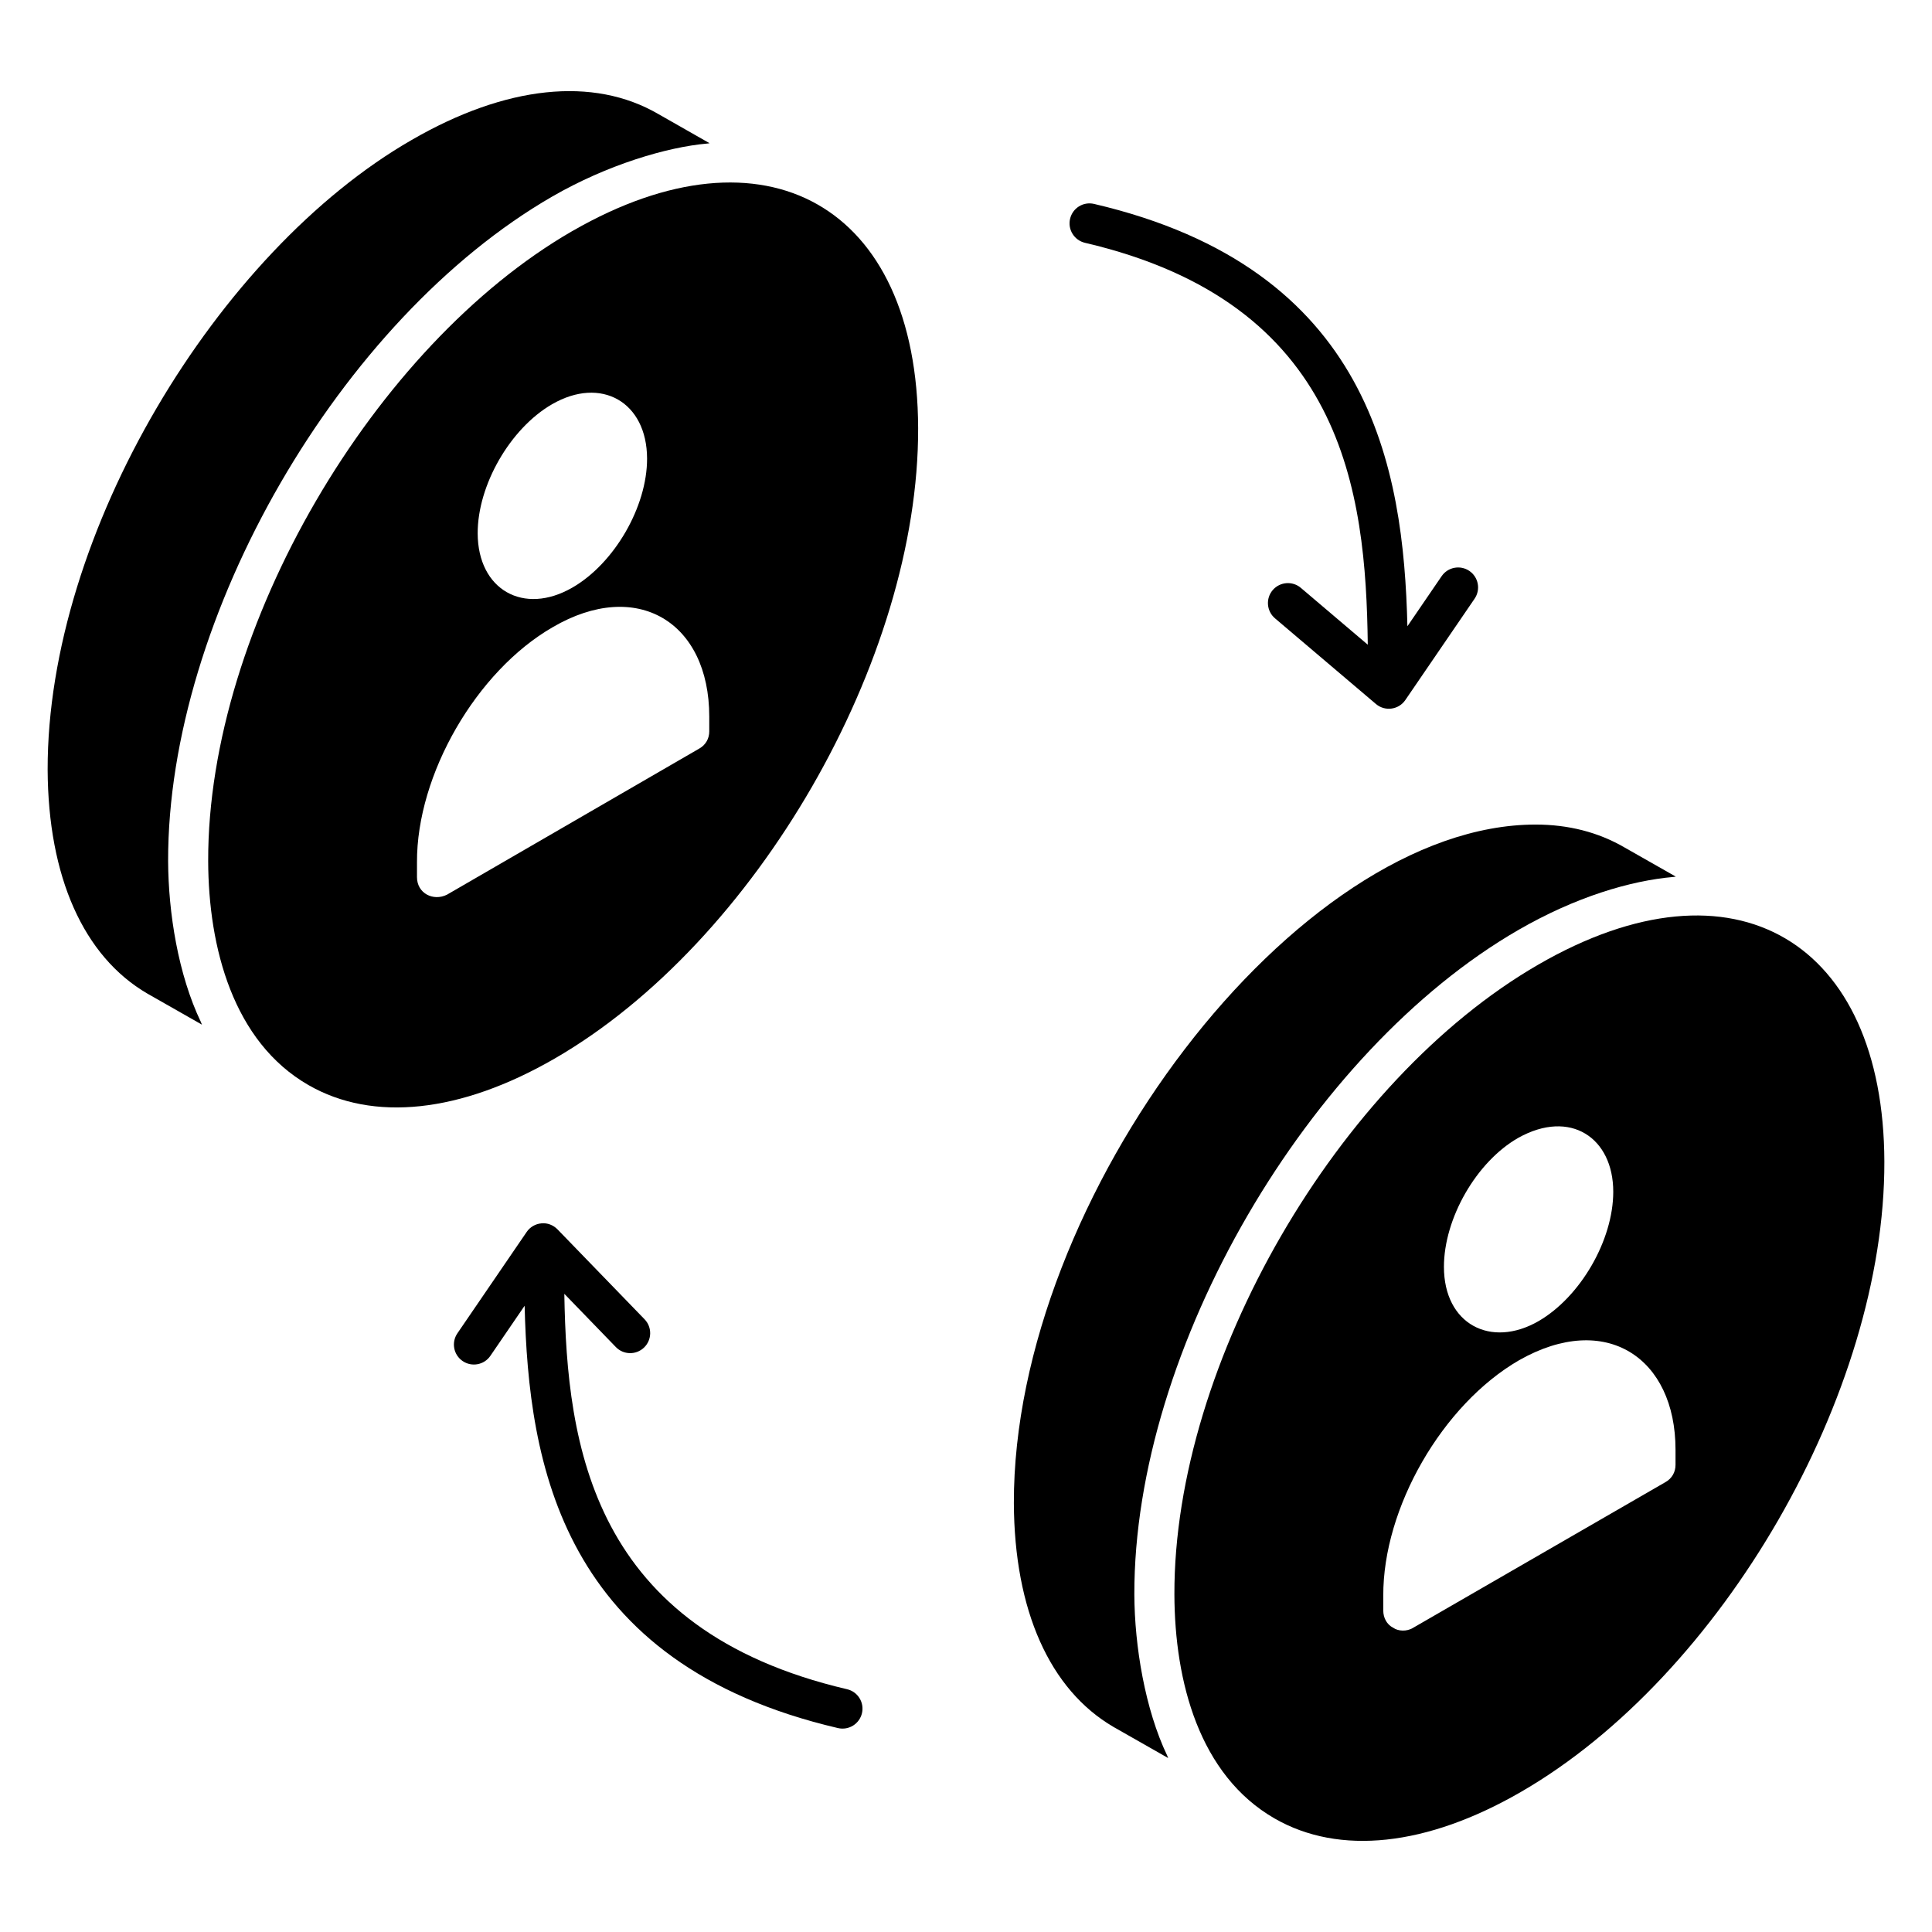 <svg width="53" height="53" viewBox="0 0 53 53" fill="none" xmlns="http://www.w3.org/2000/svg">
<path d="M15.715 6.331C15.708 6.335 15.701 6.338 15.694 6.342C10.271 9.473 5.694 17.209 5.711 23.62C5.718 25.999 6.399 28.58 8.461 29.766C10.234 30.786 12.633 30.53 15.213 29.041C20.731 25.855 25.205 18.097 25.187 11.747C25.17 5.619 20.982 3.301 15.715 6.331ZM15.145 11.089C16.491 10.312 17.746 11.027 17.751 12.578C17.754 13.899 16.855 15.454 15.704 16.118C14.365 16.892 13.109 16.18 13.104 14.632C13.101 13.308 13.997 11.752 15.145 11.089ZM19.457 20.064C19.457 20.261 19.359 20.436 19.183 20.535L12.261 24.544C11.888 24.73 11.439 24.509 11.439 24.062V23.657C11.428 21.247 13.071 18.41 15.163 17.205C17.471 15.857 19.457 17.061 19.457 19.659V20.064Z" fill="black"/>
<path d="M4.612 23.622C4.597 16.917 9.334 8.749 15.147 5.393C16.658 4.52 18.298 4.033 19.411 3.937C19.429 3.935 19.448 3.93 19.466 3.929L18.059 3.128C16.278 2.091 13.877 2.345 11.294 3.839C5.961 6.906 1.294 14.628 1.307 21.116C1.32 24.053 2.291 26.234 4.041 27.256L5.54 28.109C5.529 28.086 5.521 28.058 5.51 28.035C4.889 26.735 4.618 25.047 4.612 23.622Z" fill="black"/>
<path d="M42.2 26.462C36.711 29.631 32.2 37.378 32.217 43.74C32.224 46.135 32.9 48.697 34.966 49.886C36.74 50.906 39.138 50.65 41.719 49.16C47.237 45.975 51.711 38.217 51.693 31.866C51.676 25.865 47.611 23.332 42.2 26.462ZM41.649 31.215C43.079 30.415 44.256 31.213 44.256 32.693C44.256 34.019 43.358 35.574 42.207 36.242C40.901 36.995 39.611 36.331 39.611 34.753C39.611 33.427 40.499 31.872 41.649 31.215ZM45.964 40.185C45.964 40.383 45.866 40.558 45.691 40.657L38.768 44.654C38.592 44.765 38.352 44.749 38.22 44.654C38.045 44.567 37.947 44.381 37.947 44.184V43.778C37.936 41.368 39.568 38.532 41.671 37.316C44.055 35.96 45.964 37.251 45.964 39.769V40.185Z" fill="black"/>
<path d="M31.118 43.742C31.103 36.989 35.911 28.828 41.652 25.512C43.225 24.604 44.727 24.159 45.917 24.056C45.935 24.055 45.954 24.05 45.972 24.048L44.565 23.248C43.844 22.828 43.021 22.62 42.126 22.62C35.561 22.62 27.795 32.846 27.813 41.235C27.825 44.173 28.797 46.354 30.547 47.375L32.046 48.228C32.035 48.206 32.028 48.179 32.017 48.156C31.413 46.89 31.124 45.161 31.118 43.742Z" fill="black"/>
<path d="M29.764 6.661C36.859 8.317 37.469 13.467 37.522 17.686L35.685 16.126C35.455 15.931 35.11 15.959 34.913 16.189C34.717 16.42 34.746 16.766 34.976 16.962L37.746 19.313C37.993 19.523 38.37 19.472 38.552 19.204L40.452 16.424C40.623 16.174 40.559 15.834 40.31 15.663C40.06 15.492 39.719 15.556 39.548 15.806L38.609 17.18C38.503 12.839 37.606 7.366 30.013 5.594C29.715 5.525 29.424 5.709 29.355 6.003C29.286 6.297 29.47 6.592 29.764 6.661Z" fill="black"/>
<path d="M23.237 46.34C16.242 44.706 15.55 39.678 15.481 35.493L16.894 36.953C17.105 37.172 17.452 37.176 17.669 36.966C17.887 36.755 17.892 36.408 17.682 36.191L15.294 33.725C15.179 33.607 15.017 33.543 14.853 33.56C14.69 33.574 14.54 33.66 14.448 33.796L12.548 36.576C12.377 36.826 12.441 37.167 12.691 37.337C12.941 37.508 13.282 37.444 13.452 37.195L14.392 35.82C14.498 40.161 15.394 45.633 22.988 47.406C23.29 47.475 23.578 47.286 23.646 46.998C23.715 46.703 23.532 46.408 23.237 46.34Z" fill="black"/>
</svg>
